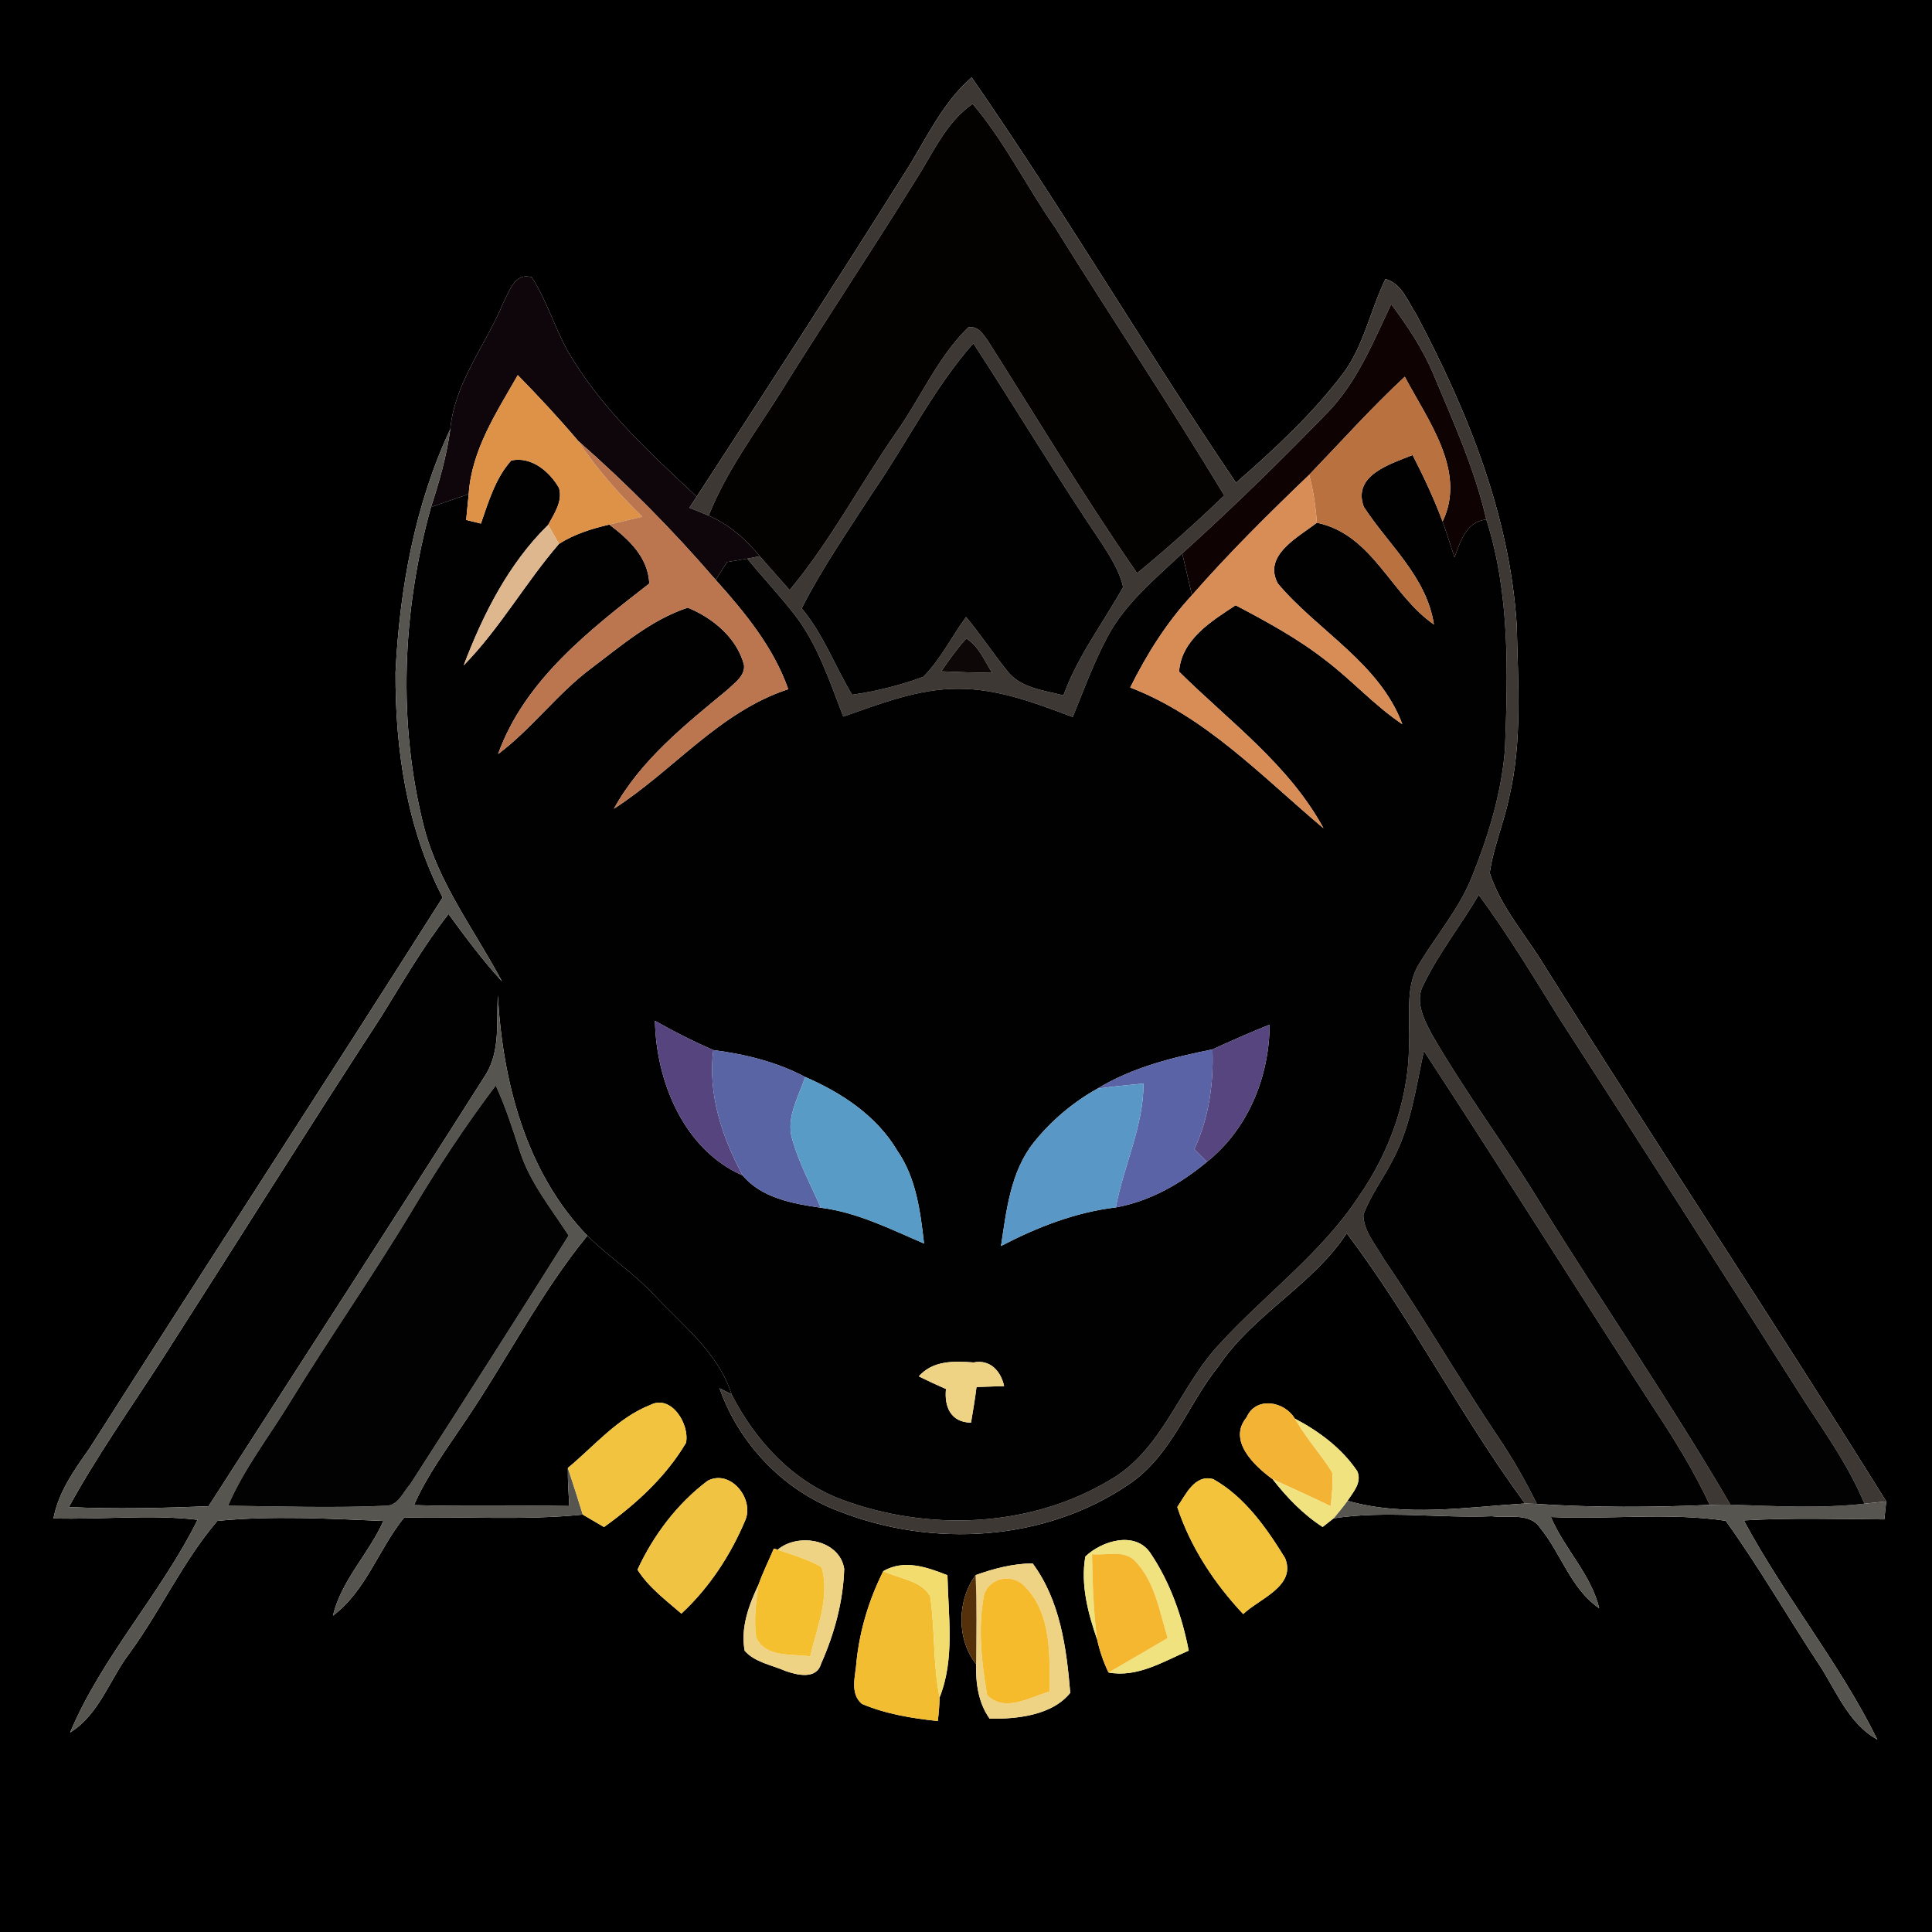 <?xml version="1.0" encoding="UTF-8" ?>
<!DOCTYPE svg PUBLIC "-//W3C//DTD SVG 1.1//EN" "http://www.w3.org/Graphics/SVG/1.1/DTD/svg11.dtd">
<svg width="250pt" height="250pt" viewBox="0 0 250 250" version="1.1" xmlns="http://www.w3.org/2000/svg">
<g id="#000000ff">
<path fill="#000000" opacity="1.00" d=" M 0.00 0.00 L 250.00 0.00 L 250.00 250.00 L 0.00 250.00 L 0.00 0.00 M 116.84 22.74 C 108.07 36.66 99.14 50.48 90.15 64.26 C 84.04 58.55 77.75 52.81 73.51 45.50 C 71.76 42.38 70.76 38.89 68.81 35.88 C 66.61 35.19 65.91 37.71 65.12 39.19 C 62.87 44.65 58.85 49.45 58.27 55.51 C 53.67 65.33 51.72 76.20 51.18 86.97 C 51.13 96.96 52.64 107.17 57.28 116.13 C 42.15 139.99 26.71 163.66 11.54 187.48 C 9.59 190.24 7.56 193.08 6.92 196.48 C 13.14 196.67 19.37 195.93 25.57 196.66 C 20.80 206.27 13.24 214.29 9.07 224.19 C 12.87 221.83 14.19 217.28 16.80 213.87 C 20.82 208.35 23.69 202.00 28.13 196.80 C 35.25 196.11 42.47 196.51 49.61 196.81 C 47.73 201.06 44.18 204.46 43.08 209.07 C 47.36 205.87 48.99 200.45 52.28 196.39 C 59.99 196.19 67.73 196.77 75.41 195.99 C 76.33 196.52 77.24 197.06 78.16 197.60 C 82.29 194.64 86.16 191.11 88.77 186.70 C 89.26 184.29 86.86 180.39 84.15 181.80 C 79.89 183.48 76.93 187.10 73.48 189.95 C 73.46 191.59 73.57 193.23 73.67 194.88 C 66.97 194.78 60.27 194.97 53.57 194.76 C 55.24 190.94 57.73 187.60 60.03 184.15 C 65.48 176.15 69.86 167.42 76.00 159.90 C 78.71 162.57 81.92 164.68 84.54 167.45 C 88.27 171.48 92.93 174.98 94.67 180.43 C 94.28 180.23 93.50 179.84 93.11 179.64 C 95.64 186.84 101.39 192.86 108.55 195.55 C 120.65 200.31 135.20 199.49 146.07 192.07 C 151.59 188.38 153.68 181.72 157.72 176.73 C 162.23 170.03 169.82 166.33 174.27 159.58 C 182.68 170.74 189.06 183.30 197.34 194.55 C 189.74 195.02 181.79 196.33 174.37 194.20 C 175.11 193.07 176.27 191.83 175.63 190.37 C 173.64 187.41 170.67 185.20 167.54 183.56 C 166.22 181.32 162.51 180.65 161.31 183.40 C 158.82 186.41 162.31 189.68 164.68 191.41 C 166.52 193.77 168.62 195.96 171.15 197.59 C 171.50 197.31 172.21 196.75 172.57 196.47 C 179.36 195.43 186.22 196.48 193.05 196.20 C 195.11 196.48 197.94 195.67 199.29 197.70 C 202.03 201.04 203.25 205.58 206.94 208.11 C 205.87 203.69 202.43 200.43 200.68 196.30 C 208.20 196.66 215.88 195.68 223.31 196.79 C 227.52 202.64 231.14 208.92 235.10 214.96 C 237.51 218.46 239.02 222.93 242.93 225.10 C 238.02 215.16 230.87 206.51 225.65 196.74 C 231.70 196.38 237.77 196.57 243.83 196.61 C 243.89 196.03 244.02 194.86 244.08 194.28 C 229.60 171.05 214.46 148.25 199.91 125.06 C 197.51 121.05 194.23 117.47 192.77 112.97 C 193.24 109.61 194.61 106.46 195.29 103.15 C 197.01 95.88 196.42 88.36 196.27 80.98 C 195.38 66.69 189.90 53.17 183.26 40.66 C 182.16 39.00 181.39 36.68 179.28 36.11 C 177.27 40.20 176.47 44.89 173.63 48.55 C 169.66 53.73 164.84 58.19 159.94 62.47 C 148.23 45.19 137.62 27.18 125.73 10.01 C 121.74 13.47 119.67 18.41 116.84 22.74 M 91.57 191.61 C 87.63 194.57 84.55 198.66 82.49 203.12 C 83.94 205.41 86.15 207.05 88.17 208.80 C 91.79 205.45 94.56 201.20 96.46 196.67 C 97.59 193.87 94.49 190.08 91.57 191.61 M 152.34 195.01 C 154.04 200.20 157.14 204.89 160.87 208.86 C 162.94 206.87 167.77 205.25 166.29 201.62 C 163.89 197.72 161.07 193.69 157.00 191.40 C 154.60 190.73 153.43 193.41 152.34 195.01 M 100.62 200.54 L 100.14 200.38 C 99.47 201.94 98.71 203.48 98.14 205.08 C 96.89 207.73 95.81 210.63 96.36 213.61 C 97.67 215.11 99.88 215.45 101.66 216.23 C 103.17 216.76 105.66 217.36 106.25 215.28 C 107.97 211.42 109.11 207.23 109.24 203.00 C 108.65 199.24 103.29 198.26 100.62 200.54 M 140.44 201.42 C 139.81 205.08 140.79 208.75 141.98 212.19 C 142.30 213.64 142.79 215.07 143.44 216.42 C 147.16 217.12 150.54 215.00 153.82 213.59 C 152.96 209.16 151.43 204.80 148.91 201.04 C 146.98 198.04 142.59 199.34 140.44 201.42 M 126.24 203.82 C 123.84 207.09 123.76 212.13 126.31 215.34 C 126.25 217.81 126.59 220.34 128.06 222.40 C 131.60 222.45 136.16 221.97 138.49 219.05 C 138.00 213.23 137.20 207.14 133.62 202.30 C 131.07 202.33 128.62 202.96 126.24 203.82 M 110.83 214.99 C 110.73 216.82 109.90 219.06 111.52 220.48 C 114.63 221.80 118.01 222.35 121.35 222.70 C 121.48 221.68 121.56 220.67 121.58 219.65 C 123.58 214.68 122.70 209.08 122.60 203.83 C 119.94 202.79 117.01 201.74 114.30 203.30 C 112.46 206.96 111.26 210.91 110.83 214.99 Z" />
</g>
<g id="#3e3835ff">
<path fill="#3e3835" opacity="1.00" d=" M 116.84 22.74 C 119.67 18.41 121.74 13.47 125.73 10.01 C 137.62 27.18 148.23 45.19 159.94 62.47 C 164.84 58.19 169.66 53.73 173.63 48.55 C 176.47 44.89 177.27 40.20 179.28 36.11 C 181.39 36.68 182.16 39.00 183.26 40.66 C 189.90 53.17 195.38 66.69 196.27 80.98 C 196.42 88.36 197.01 95.88 195.29 103.15 C 194.61 106.46 193.24 109.61 192.77 112.97 C 194.23 117.47 197.51 121.05 199.91 125.06 C 214.46 148.25 229.60 171.05 244.08 194.28 C 243.14 194.38 242.20 194.48 241.26 194.58 C 239.30 189.86 236.36 185.66 233.56 181.41 C 222.98 164.73 212.32 148.10 201.60 131.50 C 198.31 126.19 195.06 120.84 191.35 115.80 C 189.06 119.69 186.23 123.26 184.25 127.32 C 183.02 129.47 184.23 131.87 185.27 133.82 C 189.58 141.32 194.81 148.25 199.30 155.64 C 207.41 168.72 216.16 181.41 223.92 194.70 C 223.02 194.70 222.13 194.70 221.24 194.73 C 219.18 190.31 216.61 186.16 213.92 182.10 C 203.97 166.76 194.26 151.28 184.25 135.99 C 183.20 140.81 182.56 145.84 180.15 150.23 C 178.95 152.57 177.34 154.70 176.42 157.18 C 176.44 159.33 178.04 161.08 179.05 162.89 C 184.24 170.49 188.82 178.47 193.97 186.10 C 195.80 188.82 197.42 191.67 198.88 194.61 C 198.49 194.59 197.72 194.56 197.34 194.55 C 189.06 183.30 182.68 170.74 174.27 159.58 C 169.82 166.33 162.23 170.03 157.72 176.73 C 153.68 181.72 151.59 188.38 146.07 192.07 C 135.20 199.49 120.65 200.31 108.55 195.55 C 101.39 192.86 95.64 186.84 93.11 179.64 C 93.50 179.84 94.28 180.23 94.67 180.43 C 97.72 186.41 102.56 191.68 108.96 194.06 C 120.10 198.18 133.21 197.71 143.52 191.57 C 150.45 187.68 152.60 179.40 157.85 173.87 C 163.75 167.43 170.97 162.19 175.83 154.81 C 180.04 148.77 182.56 141.43 182.31 134.02 C 182.45 130.88 181.89 127.42 183.69 124.63 C 185.96 120.90 188.86 117.52 190.48 113.42 C 192.60 108.16 194.28 102.65 194.74 96.98 C 195.12 87.01 195.40 76.85 192.33 67.22 C 190.83 60.73 188.09 54.63 185.52 48.52 C 184.15 45.21 182.16 42.22 180.02 39.36 C 177.66 44.34 175.54 49.61 171.59 53.59 C 165.57 59.78 159.39 65.83 152.98 71.61 C 149.48 74.90 145.65 78.04 143.34 82.34 C 141.54 85.69 140.25 89.27 138.81 92.78 C 134.05 91.00 129.16 89.11 123.99 89.13 C 118.82 89.11 113.94 91.06 109.12 92.73 C 107.33 88.13 105.79 83.29 102.69 79.37 C 100.78 76.93 98.65 74.68 96.70 72.29 C 97.10 72.21 97.91 72.05 98.31 71.97 C 99.60 73.43 100.88 74.90 102.18 76.35 C 107.45 70.04 111.27 62.71 115.95 55.98 C 119.13 51.49 121.32 46.24 125.29 42.36 C 126.55 42.12 127.20 43.21 127.82 44.08 C 134.21 54.14 140.35 64.37 147.14 74.16 C 151.04 70.97 154.79 67.61 158.42 64.11 C 151.38 52.43 143.77 41.10 136.58 29.51 C 132.88 24.24 130.04 18.37 125.86 13.44 C 122.33 15.88 120.65 20.00 118.38 23.48 C 112.66 32.69 106.64 41.72 100.91 50.94 C 97.66 56.09 93.96 61.02 91.70 66.73 C 90.87 66.37 90.03 66.03 89.20 65.70 C 89.43 65.34 89.91 64.62 90.15 64.26 C 99.14 50.48 108.07 36.66 116.84 22.74 M 112.88 63.81 C 109.72 68.71 106.38 73.51 103.74 78.72 C 106.54 82.07 108.04 86.20 110.26 89.90 C 113.39 89.45 116.50 88.68 119.47 87.58 C 121.72 85.32 123.13 82.39 125.01 79.84 C 126.87 82.07 128.47 84.50 130.29 86.76 C 132.01 89.04 135.05 89.32 137.61 89.98 C 139.44 84.91 142.74 80.62 145.33 75.97 C 144.88 73.94 143.74 72.15 142.64 70.42 C 136.87 61.89 131.57 53.05 125.95 44.42 C 120.77 50.31 117.31 57.39 112.88 63.81 M 121.79 86.87 C 123.99 86.97 126.19 87.04 128.39 87.07 C 127.39 85.52 126.68 83.62 125.03 82.62 C 123.83 83.94 122.81 85.40 121.79 86.87 Z" />
</g>
<g id="#030201ff">
<path fill="#030201" opacity="1.00" d=" M 118.38 23.48 C 120.65 20.00 122.33 15.88 125.86 13.44 C 130.04 18.37 132.88 24.24 136.58 29.51 C 143.77 41.10 151.38 52.43 158.42 64.11 C 154.79 67.61 151.04 70.97 147.14 74.16 C 140.35 64.37 134.21 54.14 127.82 44.08 C 127.20 43.21 126.55 42.12 125.29 42.36 C 121.32 46.24 119.13 51.49 115.95 55.98 C 111.27 62.71 107.45 70.04 102.18 76.35 C 100.88 74.90 99.60 73.43 98.31 71.97 C 96.51 69.78 94.34 67.85 91.70 66.73 C 93.96 61.02 97.66 56.09 100.91 50.94 C 106.64 41.72 112.66 32.69 118.38 23.48 Z" />
</g>
<g id="#0e060aff">
<path fill="#0e060a" opacity="1.00" d=" M 65.12 39.19 C 65.91 37.71 66.61 35.19 68.81 35.88 C 70.76 38.89 71.76 42.38 73.51 45.50 C 77.75 52.81 84.04 58.55 90.15 64.26 C 89.91 64.62 89.43 65.34 89.20 65.70 C 90.03 66.03 90.87 66.37 91.70 66.73 C 94.34 67.85 96.51 69.78 98.31 71.97 C 97.91 72.05 97.10 72.21 96.70 72.29 C 95.82 72.44 94.95 72.59 94.08 72.73 C 93.59 73.50 93.10 74.27 92.61 75.04 C 87.10 68.64 81.16 62.63 74.82 57.06 C 72.33 54.12 69.70 51.30 67.00 48.54 C 64.25 53.37 61.02 58.22 60.65 63.94 C 59.02 64.49 57.40 65.05 55.77 65.62 C 56.85 62.32 57.81 58.96 58.27 55.51 C 58.85 49.45 62.87 44.65 65.12 39.19 Z" />
</g>
<g id="#0e0302ff">
<path fill="#0e0302" opacity="1.00" d=" M 171.59 53.59 C 175.54 49.61 177.66 44.34 180.02 39.36 C 182.16 42.22 184.15 45.21 185.52 48.52 C 188.09 54.63 190.83 60.73 192.33 67.22 C 189.72 67.51 189.01 70.00 188.21 72.11 C 187.70 70.56 187.21 69.01 186.67 67.48 C 189.82 60.97 184.72 54.34 181.78 48.75 C 177.44 52.78 173.50 57.19 169.40 61.45 C 164.17 66.46 159.02 71.56 154.24 77.02 C 153.82 75.22 153.40 73.42 152.98 71.61 C 159.39 65.83 165.57 59.78 171.59 53.59 Z" />
</g>
<g id="#020102ff">
<path fill="#020102" opacity="1.00" d=" M 112.88 63.81 C 117.31 57.39 120.77 50.31 125.95 44.42 C 131.57 53.05 136.87 61.89 142.64 70.42 C 143.74 72.15 144.88 73.94 145.33 75.97 C 142.74 80.62 139.44 84.91 137.61 89.98 C 135.05 89.32 132.01 89.04 130.29 86.76 C 128.47 84.50 126.87 82.07 125.01 79.84 C 123.13 82.39 121.72 85.32 119.47 87.58 C 116.50 88.68 113.39 89.45 110.26 89.90 C 108.04 86.20 106.54 82.07 103.74 78.72 C 106.38 73.51 109.72 68.71 112.88 63.81 Z" />
<path fill="#020102" opacity="1.00" d=" M 176.47 65.58 C 174.98 61.48 179.92 60.04 182.79 58.88 C 184.23 61.67 185.56 64.53 186.67 67.48 C 187.21 69.01 187.70 70.56 188.21 72.11 C 189.01 70.00 189.72 67.51 192.33 67.22 C 195.40 76.85 195.12 87.01 194.74 96.98 C 194.28 102.65 192.60 108.16 190.48 113.42 C 188.86 117.52 185.96 120.90 183.69 124.63 C 181.89 127.42 182.45 130.88 182.31 134.02 C 182.56 141.43 180.04 148.77 175.83 154.81 C 170.97 162.19 163.75 167.43 157.85 173.87 C 152.60 179.40 150.45 187.68 143.52 191.57 C 133.21 197.71 120.10 198.18 108.96 194.06 C 102.56 191.68 97.72 186.41 94.67 180.43 C 92.93 174.98 88.27 171.48 84.54 167.45 C 81.92 164.68 78.71 162.57 76.00 159.90 C 68.04 151.66 65.04 139.94 64.42 128.79 C 64.23 132.18 64.74 135.86 62.94 138.92 C 51.06 157.65 38.97 176.25 26.98 194.91 C 20.96 195.14 14.93 195.30 8.91 195.01 C 12.52 188.43 16.85 182.29 20.92 175.99 C 30.43 161.15 39.77 146.22 49.39 131.46 C 52.16 126.99 54.80 122.42 58.04 118.27 C 60.23 121.27 62.45 124.26 64.96 127.00 C 61.46 120.44 56.79 114.38 54.88 107.08 C 51.42 93.50 52.05 79.06 55.77 65.62 C 57.40 65.05 59.02 64.49 60.65 63.94 C 60.56 64.78 60.40 66.45 60.32 67.28 C 60.79 67.40 61.75 67.64 62.23 67.75 C 63.22 64.91 64.10 61.89 66.15 59.59 C 68.76 59.02 71.13 61.02 72.34 63.15 C 72.83 64.90 71.71 66.47 70.93 67.92 C 65.81 72.94 62.52 79.47 60.00 86.10 C 64.68 81.33 67.97 75.43 72.33 70.38 C 74.31 69.11 76.57 68.41 78.85 67.88 C 81.39 69.81 83.86 72.09 84.02 75.51 C 76.28 81.53 67.88 88.02 64.45 97.58 C 68.84 94.29 72.10 89.77 76.50 86.48 C 80.42 83.53 84.27 80.19 89.00 78.63 C 92.24 79.97 95.33 82.51 96.27 86.01 C 96.46 87.44 95.08 88.33 94.20 89.20 C 88.72 93.74 82.93 98.31 79.44 104.65 C 87.12 99.72 93.07 92.11 102.00 89.18 C 100.09 83.75 96.40 79.26 92.61 75.04 C 93.10 74.27 93.59 73.50 94.08 72.73 C 94.95 72.59 95.82 72.44 96.70 72.29 C 98.65 74.68 100.78 76.93 102.69 79.37 C 105.79 83.29 107.33 88.13 109.12 92.73 C 113.94 91.06 118.82 89.11 123.99 89.13 C 129.16 89.11 134.05 91.00 138.81 92.78 C 140.25 89.27 141.54 85.69 143.34 82.34 C 145.65 78.04 149.48 74.90 152.98 71.61 C 153.40 73.42 153.82 75.22 154.24 77.02 C 150.96 80.55 148.39 84.66 146.25 88.96 C 156.06 92.74 163.38 100.56 171.26 107.18 C 166.81 98.96 159.06 93.34 152.57 86.91 C 152.87 82.76 156.76 80.37 159.89 78.32 C 163.94 80.45 167.98 82.65 171.59 85.48 C 175.00 88.08 177.88 91.31 181.46 93.71 C 178.51 85.80 170.55 81.68 165.36 75.52 C 163.36 71.85 168.03 69.49 170.40 67.64 C 177.63 69.15 179.96 76.95 185.55 80.81 C 184.60 74.62 179.69 70.54 176.47 65.58 M 84.75 132.09 C 84.90 139.98 88.50 148.78 96.11 152.11 C 98.56 155.04 102.63 155.76 106.22 156.28 C 110.96 156.88 115.24 159.06 119.57 160.91 C 119.10 156.77 118.55 152.43 116.12 148.91 C 113.44 144.38 108.92 141.41 104.19 139.36 C 100.50 137.40 96.41 136.41 92.30 135.88 C 89.71 134.75 87.20 133.48 84.75 132.09 M 156.89 135.79 C 151.73 136.83 146.52 138.11 141.99 140.88 C 138.85 142.63 136.04 145.01 133.79 147.81 C 130.76 151.60 130.24 156.60 129.53 161.23 C 134.19 158.81 139.14 156.86 144.39 156.24 C 148.82 155.43 152.76 153.19 156.18 150.34 C 161.51 146.08 164.25 139.33 164.29 132.59 C 161.79 133.58 159.33 134.68 156.89 135.79 M 118.89 178.10 C 120.05 178.68 121.22 179.22 122.41 179.74 C 122.17 182.05 123.05 184.06 125.65 184.09 C 125.91 182.55 126.17 181.02 126.36 179.48 C 127.25 179.45 129.04 179.39 129.93 179.36 C 129.52 177.42 128.11 175.87 125.99 176.30 C 123.46 176.11 120.73 176.02 118.89 178.10 Z" />
<path fill="#020102" opacity="1.00" d=" M 184.25 135.99 C 194.26 151.28 203.97 166.76 213.92 182.10 C 216.61 186.16 219.18 190.31 221.24 194.73 C 213.79 195.07 206.32 195.09 198.88 194.61 C 197.42 191.67 195.80 188.82 193.97 186.10 C 188.82 178.47 184.24 170.49 179.05 162.89 C 178.04 161.08 176.44 159.33 176.42 157.18 C 177.34 154.70 178.95 152.57 180.15 150.23 C 182.56 145.84 183.20 140.81 184.25 135.99 Z" />
</g>
<g id="#de9247ff">
<path fill="#de9247" opacity="1.00" d=" M 60.65 63.94 C 61.02 58.22 64.25 53.37 67.00 48.54 C 69.70 51.30 72.33 54.12 74.82 57.06 C 77.19 60.65 80.05 63.86 83.11 66.86 C 81.69 67.20 80.26 67.53 78.85 67.88 C 76.57 68.41 74.31 69.11 72.33 70.38 C 71.98 69.76 71.28 68.54 70.93 67.92 C 71.71 66.47 72.83 64.90 72.34 63.15 C 71.13 61.02 68.76 59.02 66.15 59.59 C 64.10 61.89 63.22 64.91 62.23 67.75 C 61.75 67.64 60.79 67.40 60.32 67.28 C 60.40 66.45 60.56 64.78 60.65 63.94 Z" />
</g>
<g id="#ba7140ff">
<path fill="#ba7140" opacity="1.00" d=" M 169.40 61.45 C 173.50 57.19 177.44 52.78 181.78 48.75 C 184.72 54.34 189.82 60.97 186.67 67.48 C 185.56 64.53 184.23 61.67 182.79 58.88 C 179.92 60.04 174.98 61.48 176.47 65.58 C 179.69 70.54 184.60 74.62 185.55 80.81 C 179.96 76.95 177.63 69.15 170.40 67.64 C 170.25 65.55 169.95 63.47 169.40 61.45 Z" />
</g>
<g id="#575550ff">
<path fill="#575550" opacity="1.00" d=" M 51.18 86.97 C 51.72 76.20 53.67 65.33 58.27 55.51 C 57.81 58.96 56.85 62.32 55.77 65.62 C 52.05 79.06 51.42 93.50 54.88 107.08 C 56.79 114.38 61.46 120.44 64.96 127.00 C 62.45 124.26 60.23 121.27 58.04 118.27 C 54.80 122.42 52.16 126.99 49.39 131.46 C 39.77 146.22 30.43 161.15 20.92 175.99 C 16.85 182.29 12.52 188.43 8.91 195.01 C 14.93 195.30 20.96 195.14 26.98 194.91 C 38.97 176.25 51.06 157.65 62.94 138.92 C 64.74 135.86 64.23 132.18 64.42 128.79 C 65.04 139.94 68.04 151.66 76.00 159.90 C 69.86 167.42 65.48 176.15 60.03 184.15 C 57.73 187.60 55.24 190.94 53.57 194.76 C 60.27 194.97 66.97 194.78 73.67 194.88 C 73.57 193.23 73.46 191.59 73.48 189.95 C 74.14 191.95 74.79 193.96 75.41 195.99 C 67.73 196.77 59.99 196.19 52.28 196.39 C 48.99 200.45 47.36 205.87 43.08 209.07 C 44.18 204.46 47.73 201.06 49.61 196.81 C 42.47 196.51 35.25 196.11 28.13 196.80 C 23.69 202.00 20.82 208.35 16.80 213.87 C 14.19 217.28 12.87 221.83 9.07 224.19 C 13.24 214.29 20.80 206.27 25.57 196.66 C 19.37 195.93 13.14 196.67 6.92 196.48 C 7.56 193.08 9.59 190.24 11.54 187.48 C 26.71 163.66 42.15 139.99 57.28 116.13 C 52.64 107.17 51.13 96.96 51.18 86.97 M 53.41 156.51 C 48.32 165.01 42.62 173.13 37.45 181.58 C 34.76 185.97 31.56 190.08 29.51 194.84 C 36.31 194.92 43.14 195.15 49.94 194.84 C 51.52 194.85 52.17 193.05 53.09 192.04 C 59.97 181.35 66.81 170.64 73.58 159.88 C 71.31 156.36 68.58 153.03 67.27 148.98 C 66.34 146.10 65.42 143.21 64.15 140.46 C 60.28 145.60 56.71 150.98 53.41 156.51 Z" />
<path fill="#575550" opacity="1.00" d=" M 172.57 196.47 C 173.19 195.74 173.80 194.98 174.37 194.20 C 181.79 196.33 189.74 195.02 197.34 194.55 C 197.72 194.56 198.49 194.59 198.88 194.61 C 206.32 195.09 213.79 195.07 221.24 194.73 C 222.13 194.70 223.02 194.70 223.92 194.70 C 229.70 194.89 235.50 195.22 241.26 194.58 C 242.20 194.48 243.14 194.38 244.08 194.28 C 244.02 194.86 243.89 196.03 243.83 196.61 C 237.77 196.57 231.70 196.38 225.65 196.74 C 230.87 206.51 238.02 215.16 242.93 225.10 C 239.02 222.93 237.51 218.46 235.10 214.96 C 231.14 208.92 227.52 202.64 223.31 196.79 C 215.88 195.68 208.20 196.66 200.68 196.30 C 202.43 200.43 205.87 203.69 206.94 208.11 C 203.25 205.58 202.03 201.04 199.29 197.70 C 197.94 195.67 195.11 196.48 193.05 196.20 C 186.22 196.48 179.36 195.43 172.57 196.47 Z" />
</g>
<g id="#bb7650ff">
<path fill="#bb7650" opacity="1.00" d=" M 74.82 57.06 C 81.16 62.63 87.10 68.64 92.61 75.04 C 96.40 79.26 100.09 83.75 102.00 89.18 C 93.07 92.11 87.12 99.72 79.44 104.65 C 82.93 98.31 88.72 93.74 94.20 89.20 C 95.08 88.33 96.46 87.44 96.27 86.01 C 95.33 82.51 92.24 79.97 89.00 78.63 C 84.27 80.19 80.42 83.53 76.50 86.48 C 72.10 89.77 68.84 94.29 64.45 97.58 C 67.88 88.02 76.28 81.53 84.02 75.51 C 83.86 72.09 81.39 69.81 78.85 67.88 C 80.26 67.53 81.69 67.20 83.11 66.86 C 80.05 63.86 77.19 60.65 74.82 57.06 Z" />
</g>
<g id="#d88c56ff">
<path fill="#d88c56" opacity="1.00" d=" M 154.24 77.02 C 159.02 71.56 164.17 66.46 169.40 61.45 C 169.95 63.47 170.25 65.55 170.40 67.64 C 168.03 69.49 163.36 71.85 165.36 75.52 C 170.55 81.68 178.51 85.80 181.46 93.71 C 177.88 91.31 175.00 88.08 171.59 85.48 C 167.98 82.65 163.94 80.45 159.89 78.32 C 156.76 80.37 152.87 82.76 152.57 86.91 C 159.06 93.34 166.81 98.96 171.26 107.18 C 163.38 100.56 156.06 92.74 146.25 88.96 C 148.39 84.66 150.96 80.55 154.24 77.02 Z" />
</g>
<g id="#deb78fff">
<path fill="#deb78f" opacity="1.00" d=" M 60.00 86.10 C 62.52 79.47 65.81 72.94 70.93 67.92 C 71.28 68.54 71.98 69.76 72.33 70.38 C 67.97 75.43 64.68 81.33 60.00 86.10 Z" />
</g>
<g id="#0e0707ff">
<path fill="#0e0707" opacity="1.00" d=" M 121.79 86.87 C 122.81 85.40 123.83 83.94 125.03 82.62 C 126.68 83.62 127.39 85.52 128.39 87.07 C 126.19 87.04 123.99 86.97 121.79 86.87 Z" />
</g>
<g id="#020202ff">
<path fill="#020202" opacity="1.00" d=" M 191.35 115.80 C 195.06 120.84 198.31 126.19 201.60 131.50 C 212.32 148.10 222.98 164.73 233.56 181.41 C 236.36 185.66 239.30 189.86 241.26 194.58 C 235.50 195.22 229.70 194.89 223.92 194.70 C 216.16 181.41 207.41 168.72 199.30 155.64 C 194.81 148.25 189.58 141.32 185.27 133.82 C 184.23 131.87 183.02 129.47 184.25 127.32 C 186.23 123.26 189.06 119.69 191.35 115.80 Z" />
<path fill="#020202" opacity="1.00" d=" M 53.41 156.51 C 56.71 150.98 60.28 145.60 64.15 140.46 C 65.42 143.21 66.34 146.10 67.27 148.98 C 68.58 153.03 71.31 156.36 73.58 159.88 C 66.81 170.64 59.97 181.35 53.09 192.04 C 52.17 193.05 51.52 194.85 49.94 194.84 C 43.14 195.15 36.31 194.92 29.51 194.84 C 31.56 190.08 34.76 185.97 37.45 181.58 C 42.62 173.13 48.32 165.01 53.41 156.51 Z" />
</g>
<g id="#56447fff">
<path fill="#56447f" opacity="1.00" d=" M 84.75 132.09 C 87.20 133.48 89.71 134.75 92.30 135.88 C 91.58 141.60 93.43 147.13 96.11 152.11 C 88.50 148.78 84.90 139.98 84.75 132.09 Z" />
</g>
<g id="#56457eff">
<path fill="#56457e" opacity="1.00" d=" M 156.89 135.79 C 159.33 134.68 161.79 133.58 164.29 132.59 C 164.25 139.33 161.51 146.08 156.18 150.34 C 155.77 149.93 154.96 149.12 154.55 148.71 C 156.42 144.66 157.06 140.22 156.89 135.79 Z" />
</g>
<g id="#5964a5ff">
<path fill="#5964a5" opacity="1.00" d=" M 92.30 135.88 C 96.41 136.41 100.50 137.40 104.19 139.36 C 103.32 141.97 101.63 144.70 102.55 147.54 C 103.43 150.58 104.94 153.39 106.22 156.28 C 102.63 155.76 98.56 155.04 96.11 152.11 C 93.43 147.13 91.58 141.60 92.30 135.88 Z" />
</g>
<g id="#5963a5ff">
<path fill="#5963a5" opacity="1.00" d=" M 141.99 140.88 C 146.52 138.11 151.73 136.83 156.89 135.79 C 157.06 140.22 156.42 144.66 154.55 148.71 C 154.96 149.12 155.77 149.93 156.18 150.34 C 152.76 153.19 148.82 155.43 144.39 156.24 C 145.39 150.84 147.97 145.80 147.97 140.21 C 145.97 140.40 143.97 140.59 141.99 140.88 Z" />
</g>
<g id="#589bc6ff">
<path fill="#589bc6" opacity="1.00" d=" M 104.19 139.36 C 108.92 141.41 113.44 144.38 116.12 148.91 C 118.55 152.43 119.10 156.77 119.57 160.91 C 115.24 159.06 110.96 156.88 106.22 156.28 C 104.94 153.39 103.43 150.58 102.55 147.54 C 101.63 144.70 103.32 141.97 104.19 139.36 Z" />
</g>
<g id="#5997c7ff">
<path fill="#5997c7" opacity="1.00" d=" M 141.99 140.88 C 143.97 140.59 145.97 140.40 147.97 140.21 C 147.97 145.80 145.39 150.84 144.39 156.24 C 139.14 156.86 134.19 158.81 129.53 161.23 C 130.24 156.60 130.76 151.60 133.79 147.81 C 136.04 145.01 138.85 142.63 141.99 140.88 Z" />
</g>
<g id="#efd384ff">
<path fill="#efd384" opacity="1.00" d=" M 118.89 178.10 C 120.73 176.02 123.46 176.11 125.99 176.30 C 128.11 175.87 129.52 177.42 129.93 179.36 C 129.04 179.39 127.25 179.45 126.36 179.48 C 126.17 181.02 125.91 182.55 125.65 184.09 C 123.05 184.06 122.17 182.05 122.41 179.74 C 121.22 179.22 120.05 178.68 118.89 178.10 Z" />
<path fill="#efd384" opacity="1.00" d=" M 100.62 200.54 C 103.29 198.26 108.65 199.24 109.24 203.00 C 109.11 207.23 107.97 211.42 106.25 215.28 C 105.66 217.36 103.17 216.76 101.66 216.23 C 99.88 215.45 97.67 215.11 96.36 213.61 C 95.81 210.63 96.89 207.73 98.14 205.08 C 97.83 207.32 97.53 209.61 97.85 211.87 C 99.04 214.56 102.45 213.96 104.83 214.34 C 105.70 210.59 107.43 206.65 106.30 202.77 C 104.51 201.77 102.54 201.19 100.62 200.54 Z" />
<path fill="#efd384" opacity="1.00" d=" M 126.24 203.82 C 128.62 202.96 131.07 202.33 133.62 202.30 C 137.20 207.14 138.00 213.23 138.49 219.05 C 136.16 221.97 131.60 222.45 128.06 222.40 C 126.59 220.34 126.25 217.81 126.31 215.34 C 126.33 211.50 126.42 207.65 126.24 203.82 M 127.34 206.34 C 126.52 210.62 127.00 215.09 127.74 219.35 C 130.04 221.66 133.29 219.59 135.83 218.88 C 135.80 214.24 136.13 208.92 132.64 205.31 C 131.08 203.57 128.10 204.06 127.34 206.34 Z" />
</g>
<g id="#f1c33eff">
<path fill="#f1c33e" opacity="1.00" d=" M 73.48 189.95 C 76.93 187.10 79.89 183.48 84.15 181.80 C 86.86 180.39 89.26 184.29 88.77 186.70 C 86.16 191.11 82.29 194.64 78.16 197.60 C 77.24 197.06 76.33 196.52 75.41 195.99 C 74.79 193.96 74.14 191.95 73.48 189.95 Z" />
</g>
<g id="#f3b435ff">
<path fill="#f3b435" opacity="1.00" d=" M 161.31 183.40 C 162.51 180.65 166.22 181.32 167.54 183.56 L 167.88 184.08 C 169.21 186.34 171.00 188.28 172.38 190.51 C 172.55 191.97 172.31 193.44 172.21 194.91 C 169.72 193.71 167.19 192.57 164.68 191.41 C 162.31 189.68 158.82 186.41 161.31 183.40 Z" />
</g>
<g id="#f0e27fff">
<path fill="#f0e27f" opacity="1.00" d=" M 167.88 184.08 L 167.54 183.56 C 170.67 185.20 173.64 187.41 175.63 190.37 C 176.27 191.83 175.11 193.07 174.37 194.20 C 173.80 194.98 173.19 195.74 172.57 196.47 C 172.21 196.75 171.50 197.31 171.15 197.59 C 168.62 195.96 166.52 193.77 164.68 191.41 C 167.19 192.57 169.72 193.71 172.21 194.91 C 172.31 193.44 172.55 191.97 172.38 190.51 C 171.00 188.28 169.21 186.34 167.88 184.08 Z" />
<path fill="#f0e27f" opacity="1.00" d=" M 140.44 201.42 C 142.59 199.34 146.98 198.04 148.91 201.04 C 151.43 204.80 152.96 209.16 153.82 213.59 C 150.54 215.00 147.16 217.12 143.44 216.42 C 146.00 214.95 148.55 213.46 151.09 211.96 C 150.04 208.54 149.46 204.69 146.89 202.01 C 145.44 200.49 143.15 201.31 141.31 201.11 C 141.37 204.81 141.49 208.51 141.98 212.19 C 140.79 208.75 139.81 205.08 140.44 201.42 Z" />
</g>
<g id="#f0c343ff">
<path fill="#f0c343" opacity="1.00" d=" M 91.57 191.61 C 94.49 190.08 97.59 193.87 96.46 196.67 C 94.56 201.20 91.79 205.45 88.17 208.80 C 86.15 207.05 83.94 205.41 82.49 203.12 C 84.55 198.66 87.63 194.57 91.57 191.61 Z" />
</g>
<g id="#f2c33bff">
<path fill="#f2c33b" opacity="1.00" d=" M 152.34 195.01 C 153.43 193.41 154.60 190.73 157.00 191.40 C 161.07 193.69 163.89 197.72 166.29 201.62 C 167.77 205.25 162.94 206.87 160.87 208.86 C 157.14 204.89 154.04 200.20 152.34 195.01 Z" />
</g>
<g id="#f4c02fff">
<path fill="#f4c02f" opacity="1.00" d=" M 100.14 200.38 L 100.62 200.54 C 102.54 201.19 104.51 201.77 106.30 202.77 C 107.43 206.65 105.70 210.59 104.83 214.34 C 102.45 213.96 99.04 214.56 97.85 211.87 C 97.53 209.61 97.83 207.32 98.14 205.08 C 98.71 203.48 99.47 201.94 100.14 200.38 Z" />
</g>
<g id="#f5b730ff">
<path fill="#f5b730" opacity="1.00" d=" M 141.31 201.11 C 143.15 201.31 145.44 200.49 146.89 202.01 C 149.46 204.69 150.04 208.54 151.09 211.96 C 148.55 213.46 146.00 214.95 143.44 216.42 C 142.79 215.07 142.30 213.64 141.98 212.19 C 141.49 208.51 141.37 204.81 141.31 201.11 Z" />
</g>
<g id="#f3bd31ff">
<path fill="#f3bd31" opacity="1.00" d=" M 110.83 214.99 C 111.26 210.91 112.46 206.96 114.30 203.30 C 116.31 204.28 119.18 204.47 120.36 206.54 C 121.01 210.88 120.71 215.32 121.58 219.65 C 121.56 220.67 121.48 221.68 121.35 222.70 C 118.01 222.35 114.63 221.80 111.52 220.48 C 109.90 219.06 110.73 216.82 110.83 214.99 Z" />
</g>
<g id="#f1dc6dff">
<path fill="#f1dc6d" opacity="1.00" d=" M 114.30 203.30 C 117.01 201.74 119.94 202.79 122.60 203.83 C 122.70 209.08 123.58 214.68 121.58 219.65 C 120.71 215.32 121.01 210.88 120.36 206.54 C 119.18 204.47 116.31 204.28 114.30 203.30 Z" />
</g>
<g id="#54310bff">
<path fill="#54310b" opacity="1.00" d=" M 126.31 215.34 C 123.76 212.13 123.84 207.09 126.24 203.82 C 126.42 207.65 126.33 211.50 126.31 215.34 Z" />
</g>
<g id="#f5bb2dff">
<path fill="#f5bb2d" opacity="1.00" d=" M 127.34 206.34 C 128.10 204.06 131.08 203.57 132.64 205.31 C 136.13 208.92 135.80 214.24 135.83 218.88 C 133.29 219.59 130.04 221.66 127.74 219.35 C 127.00 215.09 126.52 210.62 127.34 206.34 Z" />
</g>
</svg>

